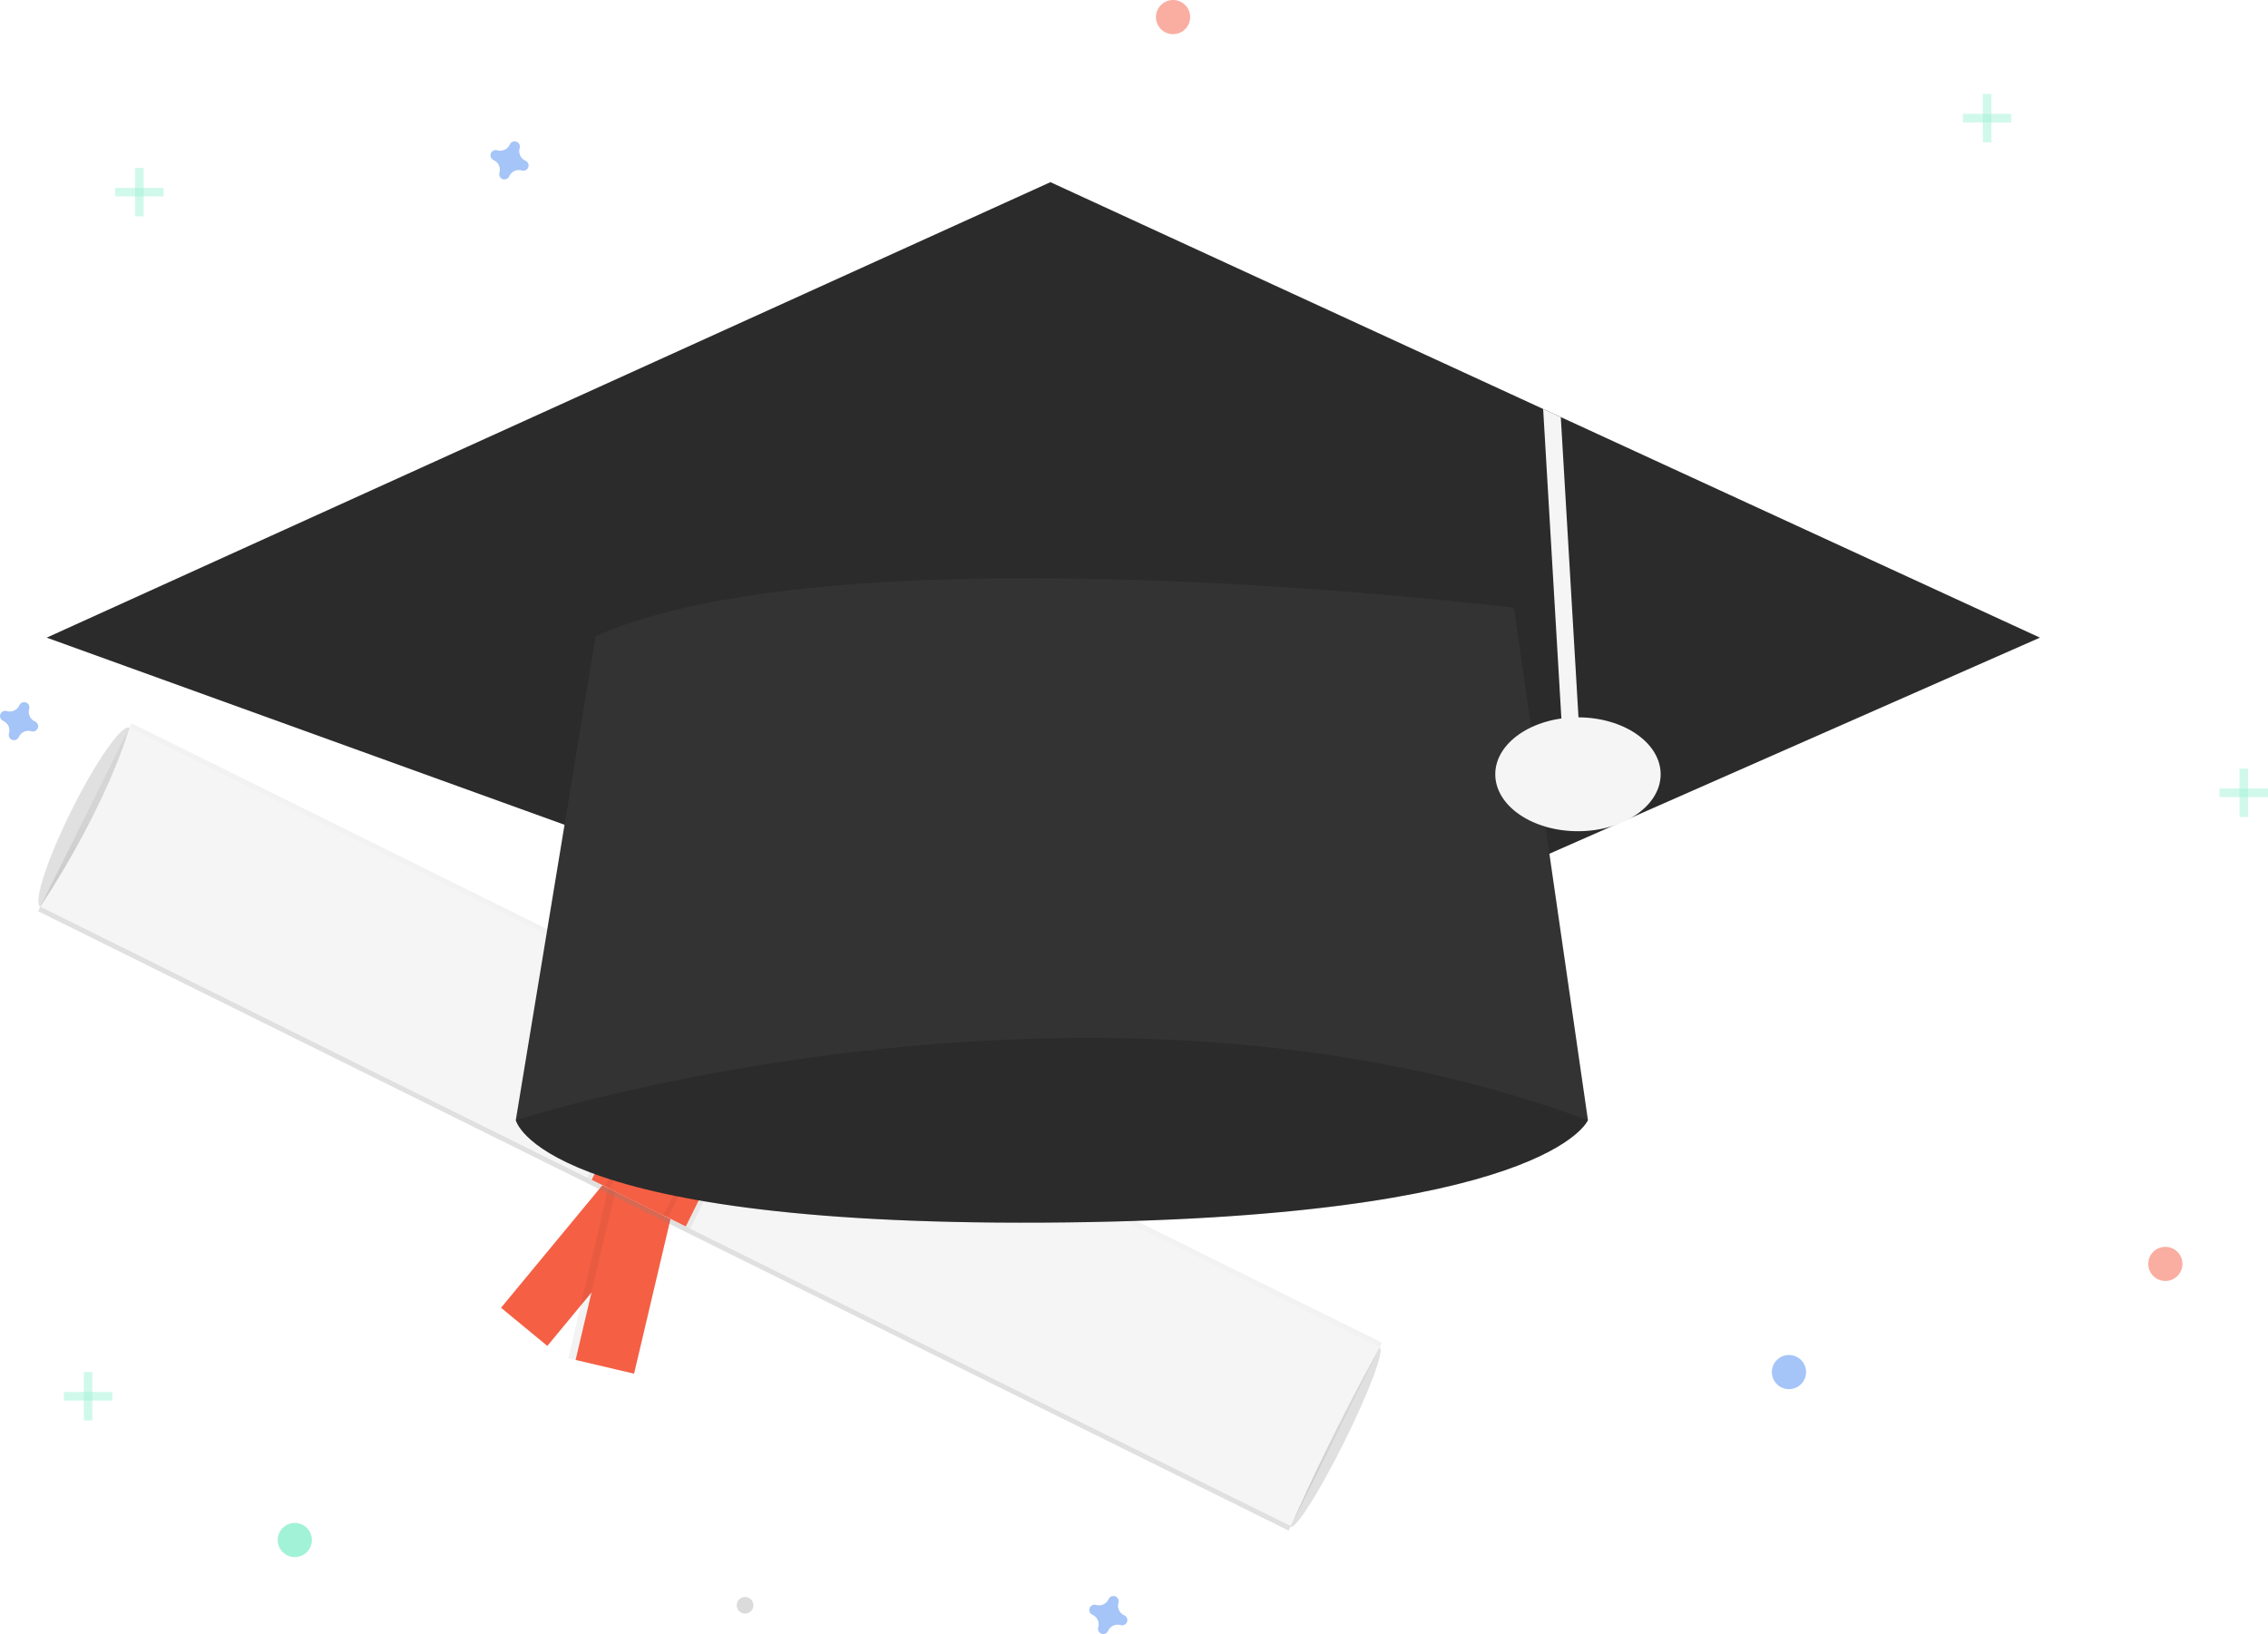 <svg width="186" height="134" viewBox="0 0 186 134" fill="none" xmlns="http://www.w3.org/2000/svg">
<path d="M8.061 67.562C10.075 63.509 11.215 59.979 10.606 59.678C9.997 59.376 7.87 62.417 5.855 66.47C3.841 70.523 2.701 74.053 3.31 74.355C3.919 74.656 6.046 71.615 8.061 67.562Z" fill="#E0E0E0"/>
<path d="M110.254 118.226C112.268 114.173 113.566 110.721 113.152 110.516C112.738 110.311 110.77 113.431 108.755 117.484C106.741 121.537 105.443 124.989 105.857 125.194C106.27 125.399 108.239 122.279 110.254 118.226Z" fill="#E0E0E0"/>
<path d="M55.338 97.737L51.541 94.607L41.09 107.241L44.887 110.371L55.338 97.737Z" fill="#F55F44"/>
<path opacity="0.05" d="M46.607 111.379L52 112.645L55.757 96.695L50.363 95.429L46.607 111.379Z" fill="black"/>
<path d="M47.206 111.52L52 112.645L55.757 96.695L50.963 95.57L47.206 111.52Z" fill="#F55F44"/>
<path d="M10.788 59.31L3.128 74.722L105.683 125.516L113.343 110.105L10.788 59.31Z" fill="url(#paint0_linear)"/>
<path d="M105.865 125.15C103.858 124.188 1.84 73.626 3.31 74.355C8.973 65.728 10.606 59.678 10.606 59.678L113.16 110.472C113.16 110.472 109.559 116.782 105.865 125.15Z" fill="#F5F5F5"/>
<path opacity="0.05" d="M63.905 86.076L55.45 81.889L48.155 96.566L56.609 100.753L63.905 86.076Z" fill="black"/>
<path d="M63.537 85.894L55.818 82.071L48.523 96.748L56.242 100.571L63.537 85.894Z" fill="#F55F44"/>
<path opacity="0.05" d="M62.067 85.166L56.921 82.617L49.626 97.294L54.772 99.843L62.067 85.166Z" fill="black"/>
<path d="M61.699 84.984L57.288 82.799L49.993 97.476L54.404 99.661L61.699 84.984Z" fill="#F55F44"/>
<path d="M61.105 132.322C61.483 132.322 61.789 132.016 61.789 131.639C61.789 131.262 61.483 130.956 61.105 130.956C60.727 130.956 60.421 131.262 60.421 131.639C60.421 132.016 60.727 132.322 61.105 132.322Z" fill="#DBDBDB"/>
<g opacity="0.5">
<path opacity="0.5" d="M7.575 112.515H6.874V116.484H7.575V112.515Z" fill="#47E6B1"/>
<path opacity="0.5" d="M9.212 114.85V114.149H5.237V114.85H9.212Z" fill="#47E6B1"/>
</g>
<g opacity="0.5">
<path opacity="0.5" d="M184.363 63.027H183.662V66.996H184.363V63.027Z" fill="#47E6B1"/>
<path opacity="0.5" d="M186 65.362V64.661H182.025V65.362H186Z" fill="#47E6B1"/>
</g>
<g opacity="0.5">
<path opacity="0.5" d="M11.784 13.773H11.083V17.741H11.784V13.773Z" fill="#47E6B1"/>
<path opacity="0.5" d="M13.421 16.107V15.407H9.446V16.107H13.421Z" fill="#47E6B1"/>
</g>
<g opacity="0.5">
<path opacity="0.5" d="M163.317 7.703H162.615V11.672H163.317V7.703Z" fill="#47E6B1"/>
<path opacity="0.5" d="M164.954 10.038V9.337H160.978V10.038H164.954Z" fill="#47E6B1"/>
</g>
<path opacity="0.5" d="M2.874 59.165C2.681 59.081 2.525 58.929 2.437 58.738C2.348 58.547 2.334 58.33 2.395 58.129C2.405 58.098 2.411 58.066 2.414 58.033C2.419 57.941 2.395 57.85 2.345 57.772C2.294 57.695 2.22 57.636 2.133 57.604C2.046 57.572 1.951 57.569 1.862 57.595C1.773 57.621 1.695 57.675 1.64 57.748C1.62 57.775 1.604 57.803 1.592 57.833C1.508 58.026 1.355 58.181 1.164 58.269C0.972 58.358 0.755 58.372 0.553 58.311C0.523 58.301 0.491 58.295 0.458 58.292C0.366 58.287 0.274 58.311 0.196 58.361C0.119 58.412 0.06 58.486 0.028 58.573C-0.004 58.659 -0.008 58.754 0.019 58.843C0.045 58.931 0.099 59.009 0.173 59.065C0.199 59.084 0.227 59.1 0.257 59.113C0.451 59.197 0.606 59.349 0.694 59.54C0.783 59.731 0.798 59.948 0.736 60.149C0.726 60.18 0.72 60.212 0.717 60.244C0.712 60.337 0.736 60.428 0.787 60.506C0.837 60.583 0.911 60.642 0.998 60.674C1.085 60.706 1.18 60.709 1.269 60.683C1.358 60.657 1.436 60.603 1.491 60.529C1.511 60.503 1.527 60.475 1.539 60.445C1.623 60.252 1.776 60.097 1.967 60.008C2.159 59.92 2.376 59.906 2.578 59.967C2.609 59.977 2.641 59.983 2.673 59.986C2.765 59.991 2.857 59.967 2.935 59.916C3.012 59.866 3.071 59.792 3.103 59.705C3.135 59.618 3.139 59.524 3.113 59.435C3.086 59.346 3.032 59.269 2.958 59.213C2.932 59.194 2.904 59.178 2.874 59.165Z" fill="#4D8AF0"/>
<path opacity="0.5" d="M43.096 13.179C42.902 13.095 42.746 12.943 42.658 12.752C42.57 12.56 42.555 12.344 42.617 12.142C42.627 12.111 42.633 12.079 42.635 12.047C42.641 11.955 42.617 11.863 42.566 11.786C42.516 11.708 42.441 11.649 42.354 11.617C42.267 11.585 42.173 11.582 42.084 11.608C41.995 11.634 41.917 11.688 41.861 11.762C41.842 11.788 41.826 11.816 41.813 11.846C41.729 12.039 41.577 12.195 41.386 12.283C41.194 12.371 40.977 12.386 40.775 12.324C40.744 12.314 40.712 12.308 40.68 12.306C40.587 12.3 40.495 12.324 40.418 12.375C40.34 12.425 40.281 12.499 40.249 12.586C40.217 12.673 40.214 12.768 40.24 12.856C40.266 12.945 40.32 13.023 40.394 13.079C40.42 13.098 40.449 13.114 40.479 13.126C40.672 13.21 40.828 13.362 40.916 13.553C41.004 13.745 41.019 13.961 40.958 14.163C40.948 14.194 40.941 14.226 40.939 14.258C40.933 14.35 40.958 14.442 41.008 14.519C41.059 14.597 41.133 14.656 41.22 14.688C41.307 14.72 41.401 14.723 41.49 14.697C41.579 14.671 41.657 14.617 41.713 14.543C41.732 14.517 41.748 14.488 41.761 14.459C41.845 14.265 41.997 14.11 42.189 14.022C42.38 13.934 42.597 13.919 42.799 13.98C42.83 13.991 42.862 13.997 42.895 13.999C42.987 14.005 43.079 13.981 43.156 13.93C43.234 13.88 43.293 13.805 43.325 13.719C43.357 13.632 43.36 13.537 43.334 13.449C43.308 13.36 43.254 13.282 43.18 13.226C43.154 13.207 43.125 13.191 43.096 13.179Z" fill="#4D8AF0"/>
<path opacity="0.5" d="M92.203 132.464C92.01 132.38 91.854 132.227 91.766 132.036C91.678 131.845 91.663 131.628 91.724 131.427C91.734 131.396 91.74 131.364 91.743 131.332C91.749 131.24 91.724 131.148 91.674 131.071C91.623 130.993 91.549 130.934 91.462 130.902C91.375 130.87 91.28 130.867 91.192 130.893C91.103 130.919 91.025 130.973 90.969 131.047C90.95 131.073 90.934 131.101 90.921 131.131C90.837 131.324 90.685 131.48 90.493 131.568C90.302 131.656 90.084 131.671 89.883 131.609C89.852 131.599 89.82 131.593 89.787 131.59C89.695 131.585 89.603 131.609 89.526 131.66C89.448 131.71 89.389 131.784 89.357 131.871C89.325 131.958 89.322 132.052 89.348 132.141C89.374 132.23 89.428 132.308 89.502 132.363C89.528 132.382 89.556 132.398 89.586 132.411C89.78 132.495 89.935 132.647 90.024 132.838C90.112 133.029 90.127 133.246 90.065 133.448C90.055 133.478 90.049 133.51 90.046 133.543C90.041 133.635 90.065 133.727 90.116 133.804C90.166 133.881 90.241 133.94 90.328 133.972C90.414 134.004 90.509 134.008 90.598 133.981C90.687 133.955 90.765 133.902 90.821 133.828C90.84 133.802 90.856 133.773 90.868 133.743C90.953 133.55 91.105 133.395 91.296 133.307C91.488 133.219 91.705 133.204 91.907 133.265C91.938 133.275 91.97 133.282 92.002 133.284C92.095 133.29 92.186 133.265 92.264 133.215C92.341 133.164 92.4 133.09 92.433 133.004C92.465 132.917 92.468 132.822 92.442 132.733C92.416 132.645 92.362 132.567 92.288 132.511C92.261 132.492 92.233 132.476 92.203 132.464Z" fill="#4D8AF0"/>
<path opacity="0.5" d="M177.582 105.045C178.356 105.045 178.985 104.418 178.985 103.645C178.985 102.871 178.356 102.244 177.582 102.244C176.807 102.244 176.178 102.871 176.178 103.645C176.178 104.418 176.807 105.045 177.582 105.045Z" fill="#F55F44"/>
<path opacity="0.5" d="M146.714 113.916C147.489 113.916 148.117 113.289 148.117 112.515C148.117 111.742 147.489 111.115 146.714 111.115C145.939 111.115 145.311 111.742 145.311 112.515C145.311 113.289 145.939 113.916 146.714 113.916Z" fill="#4D8AF0"/>
<path opacity="0.5" d="M24.178 127.688C24.953 127.688 25.581 127.061 25.581 126.288C25.581 125.514 24.953 124.887 24.178 124.887C23.403 124.887 22.775 125.514 22.775 126.288C22.775 127.061 23.403 127.688 24.178 127.688Z" fill="#47E6B1"/>
<path opacity="0.5" d="M96.203 2.801C96.978 2.801 97.606 2.174 97.606 1.401C97.606 0.627 96.978 0 96.203 0C95.428 0 94.8 0.627 94.8 1.401C94.8 2.174 95.428 2.801 96.203 2.801Z" fill="#F55F44"/>
<path d="M47.914 83.453L42.301 91.856C42.301 91.856 44.172 100.493 85.563 100.26C126.954 100.026 130.228 91.856 130.228 91.856L122.511 80.651L98.892 64.544L47.914 83.453Z" fill="#333333"/>
<path opacity="0.15" d="M47.914 83.453L42.301 91.856C42.301 91.856 44.172 100.493 85.563 100.26C126.954 100.026 130.228 91.856 130.228 91.856L122.511 80.651L98.892 64.544L47.914 83.453Z" fill="black"/>
<path d="M167.292 52.289L93.631 84.737L3.834 52.289L86.147 14.94L126.554 33.538L128.001 34.205L167.292 52.289Z" fill="#333333"/>
<path opacity="0.15" d="M167.292 52.289L93.631 84.737L3.834 52.289L86.147 14.94L126.554 33.538L128.001 34.205L167.292 52.289Z" fill="black"/>
<path d="M129.526 60.067L128.123 60.151L126.554 33.538L128.001 34.205L129.526 60.067Z" fill="#F5F5F5"/>
<path d="M48.849 52.172L42.301 91.856C42.301 91.856 89.305 76.683 130.228 91.856L124.148 49.838C124.148 49.838 69.194 43.069 48.849 52.172Z" fill="#333333"/>
<path d="M129.409 68.163C133.155 68.163 136.191 66.073 136.191 63.494C136.191 60.916 133.155 58.825 129.409 58.825C125.664 58.825 122.628 60.916 122.628 63.494C122.628 66.073 125.664 68.163 129.409 68.163Z" fill="#F5F5F5"/>
<defs>
<linearGradient id="paint0_linear" x1="54.405" y1="100.119" x2="62.044" y2="84.697" gradientUnits="userSpaceOnUse">
<stop stop-color="#808080" stop-opacity="0.25"/>
<stop offset="0.535" stop-color="#808080" stop-opacity="0.12"/>
<stop offset="1" stop-color="#808080" stop-opacity="0.1"/>
</linearGradient>
</defs>
</svg>
